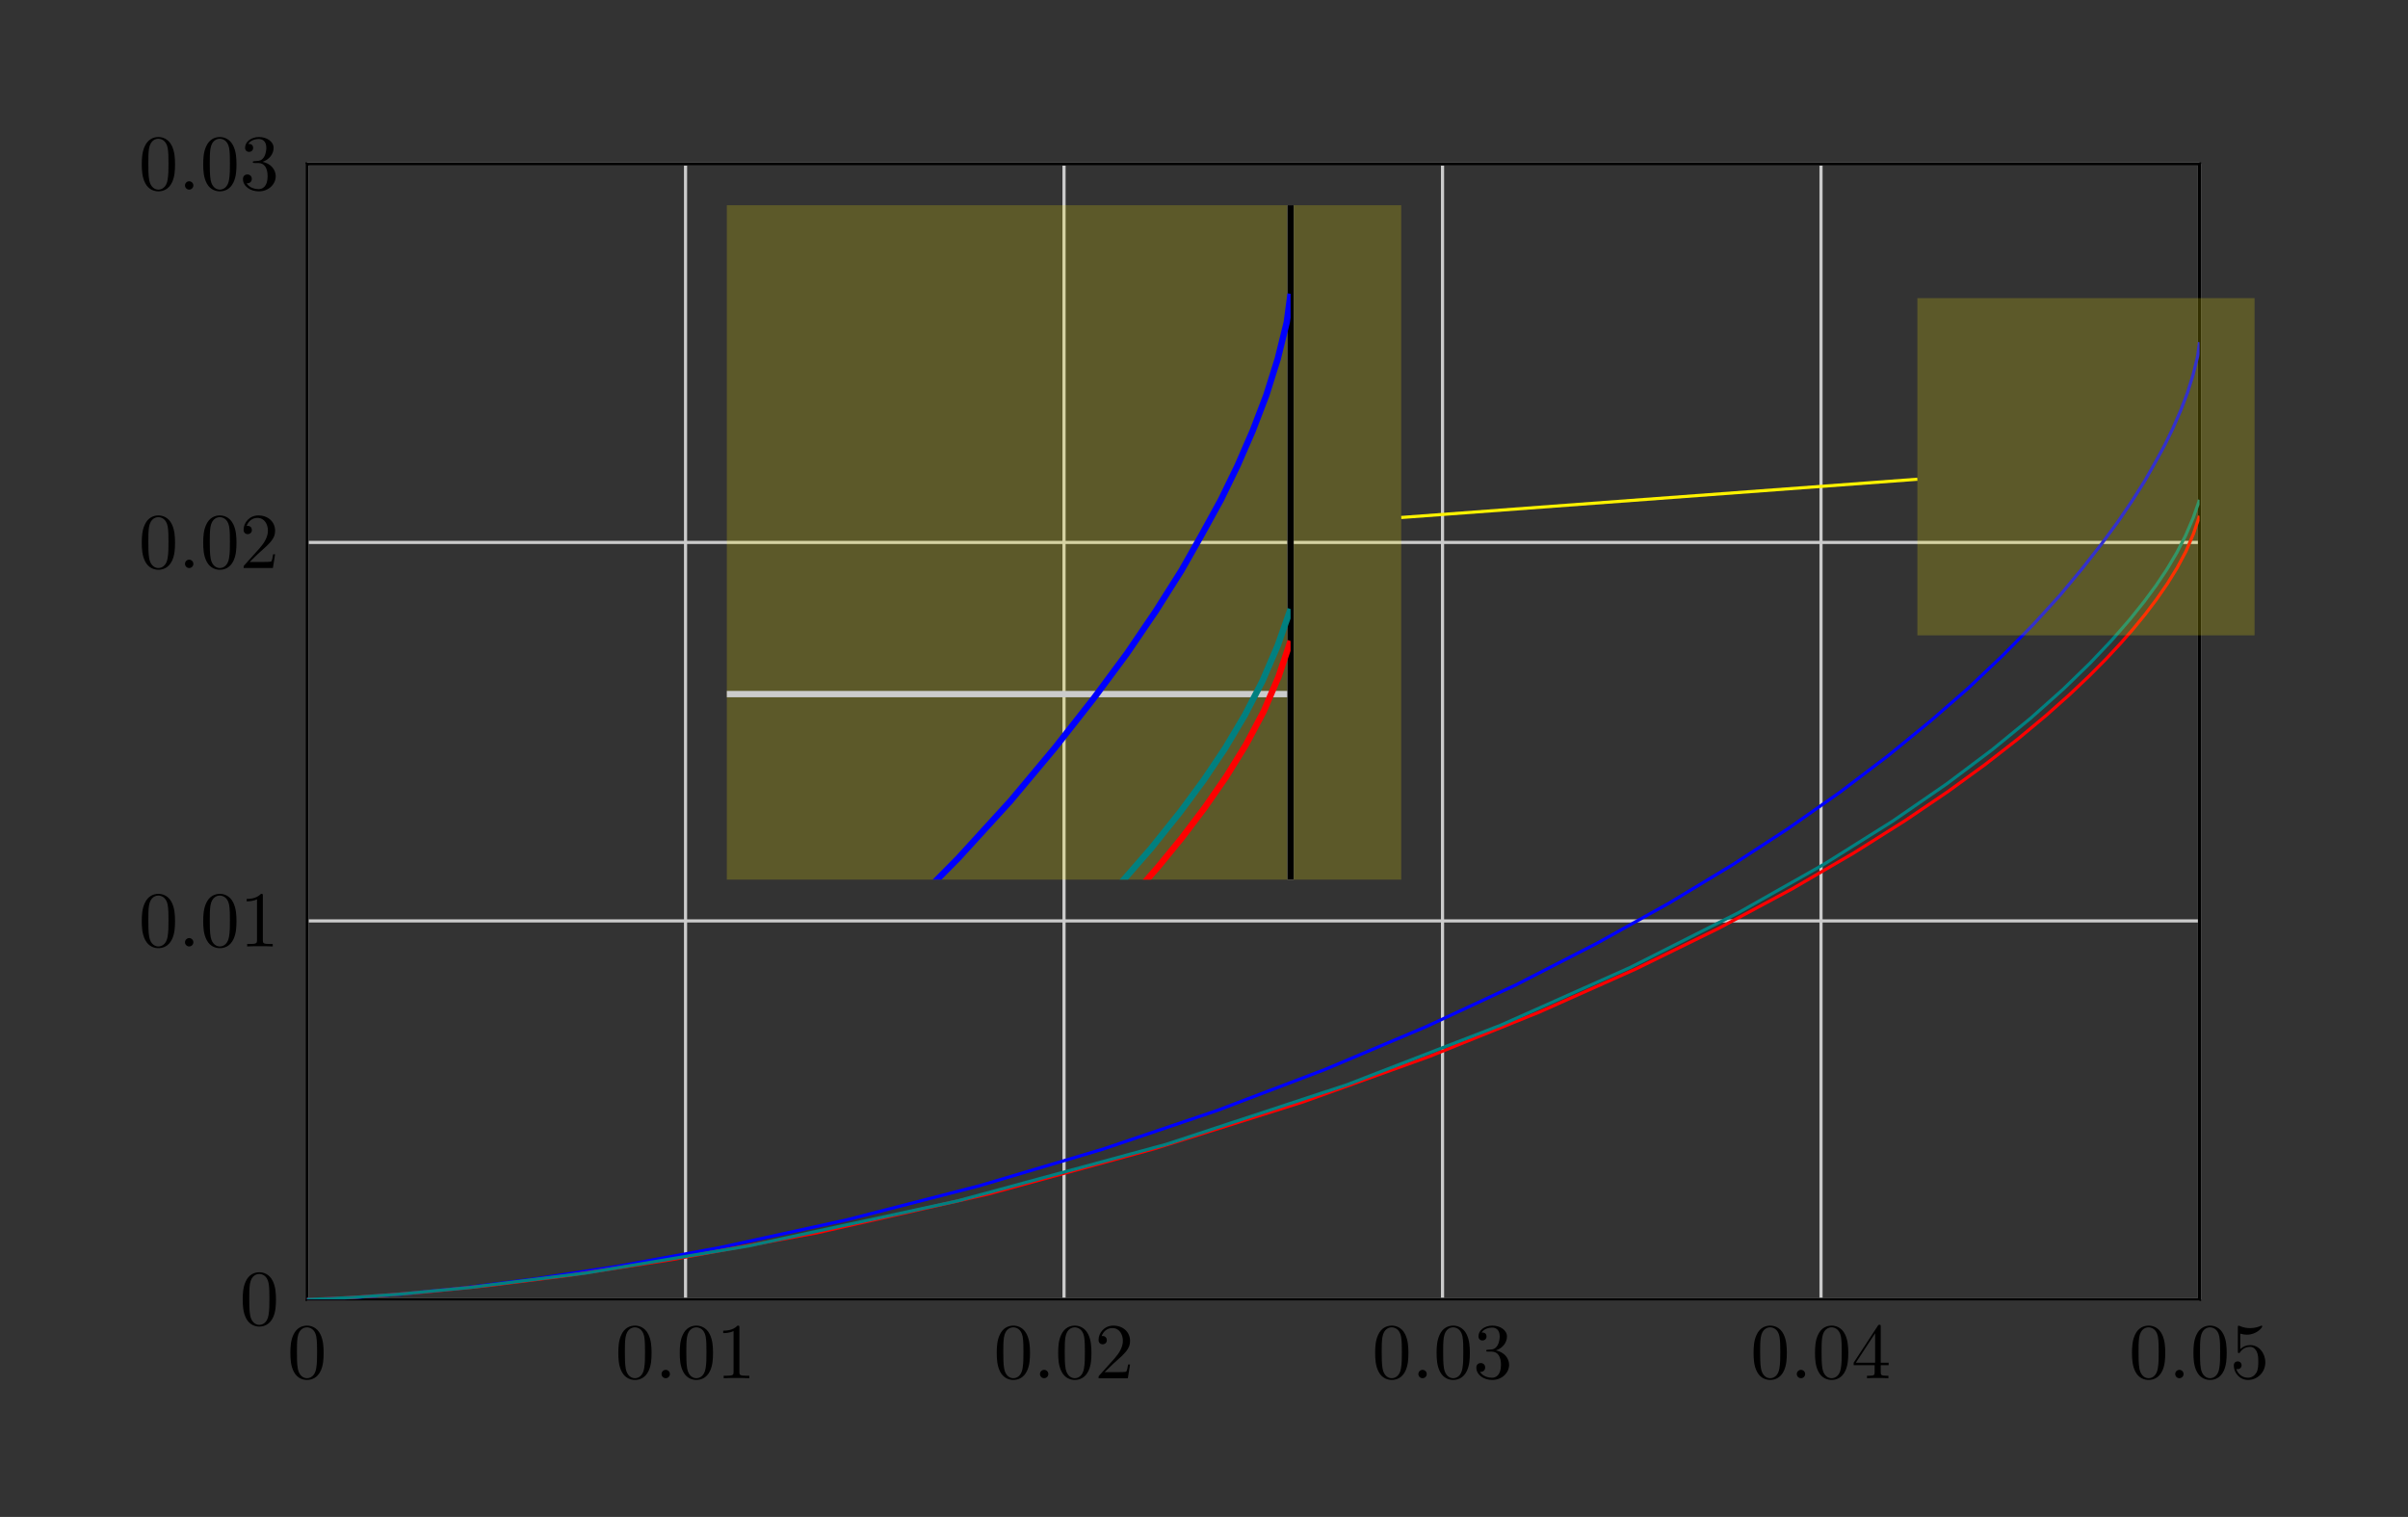 <svg xmlns="http://www.w3.org/2000/svg" xmlns:xlink="http://www.w3.org/1999/xlink" version="1.1" width="506.167pt" height="318.867pt" viewBox="0 0 506.167 318.867">
<rect x="0" y="0" width="506.167" height="318.867" fill="#333333" stroke="none"/>
<defs>
<path id="font_1_2" d="M.46 .32C.46 .4 .455 .48 .42 .554 .374 .65 .292 .666 .25 .666 .19 .666 .117 .64 .076 .547 .044 .478 .039 .4 .039 .32 .039 .245 .043 .155 .084 .079 .127-.002 .2-.022 .249-.022 .303-.022 .379-.001 .423 .094 .455 .163 .46 .241 .46 .32M.249-0C.21-0 .151 .025 .133 .121 .122 .181 .122 .273 .122 .332 .122 .396 .122 .462 .13 .516 .149 .635 .224 .644 .249 .644 .282 .644 .348 .626 .367 .527 .377 .471 .377 .395 .377 .332 .377 .257 .377 .189 .366 .125 .351 .03 .294-0 .249-0Z"/>
<path id="font_2_1" d="M.192 .053C.192 .082 .168 .106 .139 .106 .11 .106 .086 .082 .086 .053 .086 .024 .11 0 .139 0 .168 0 .192 .024 .192 .053Z"/>
<path id="font_1_3" d="M.294 .64C.294 .664 .294 .666 .271 .666 .209 .602 .121 .602 .089 .602V.571C.109 .571 .168 .571 .22 .597V.079C.22 .043 .217 .031 .127 .031H.095V0C.13 .003 .217 .003 .257 .003 .297 .003 .384 .003 .419 0V.031H.387C.297 .031 .294 .042 .294 .079V.64Z"/>
<path id="font_1_4" d="M.127 .077 .233 .18C.389 .318 .449 .372 .449 .472 .449 .586 .359 .666 .237 .666 .124 .666 .05 .574 .05 .485 .05 .429 .1 .429 .103 .429 .12 .429 .155 .441 .155 .482 .155 .508 .137 .534 .102 .534 .094 .534 .092 .534 .089 .533 .112 .598 .166 .635 .224 .635 .315 .635 .358 .554 .358 .472 .358 .392 .308 .313 .253 .251L.061 .037C.05 .026 .05 .024 .05 0H.421L.449 .174H.424C.419 .144 .412 .1 .402 .085 .395 .077 .329 .077 .307 .077H.127Z"/>
<path id="font_1_5" d="M.29 .352C.372 .379 .43 .449 .43 .528 .43 .61 .342 .666 .246 .666 .145 .666 .069 .606 .069 .53 .069 .497 .091 .478 .12 .478 .151 .478 .171 .5 .171 .529 .171 .579 .124 .579 .109 .579 .14 .628 .206 .641 .242 .641 .283 .641 .338 .619 .338 .529 .338 .517 .336 .459 .31 .415 .28 .367 .246 .364 .221 .363 .213 .362 .189 .36 .182 .36 .174 .359 .167 .358 .167 .348 .167 .337 .174 .337 .191 .337H.235C.317 .337 .354 .269 .354 .17 .354 .034 .285 .006 .241 .006 .198 .006 .123 .022 .088 .081 .123 .076 .154 .098 .154 .136 .154 .172 .127 .192 .098 .192 .074 .192 .042 .178 .042 .134 .042 .043 .135-.022 .244-.022 .366-.022 .457 .068 .457 .17 .457 .253 .394 .331 .29 .352Z"/>
<path id="font_1_6" d="M.294 .165V.078C.294 .042 .292 .031 .218 .031H.197V0C.238 .003 .29 .003 .332 .003 .374 .003 .427 .003 .468 0V.031H.447C.373 .031 .371 .042 .371 .078V.165H.471V.196H.371V.651C.371 .671 .371 .677 .355 .677 .346 .677 .343 .677 .335 .665L.028 .196V.165H.294M.3 .196H.056L.3 .569V.196Z"/>
<path id="font_1_7" d="M.449 .2C.449 .319 .367 .419 .259 .419 .211 .419 .168 .403 .132 .368V.564C.152 .558 .185 .551 .217 .551 .34 .551 .41 .642 .41 .655 .41 .661 .407 .666 .4 .666 .399 .666 .397 .666 .392 .663 .372 .654 .323 .634 .256 .634 .216 .634 .17 .641 .123 .662 .115 .665 .113 .665 .111 .665 .101 .665 .101 .657 .101 .641V.344C.101 .326 .101 .318 .115 .318 .122 .318 .124 .321 .128 .327 .139 .343 .176 .397 .257 .397 .309 .397 .334 .351 .342 .333 .358 .296 .36 .257 .36 .207 .36 .172 .36 .112 .336 .07 .312 .031 .275 .006 .229 .006 .156 .006 .099 .058 .082 .117 .085 .116 .088 .115 .099 .115 .132 .115 .149 .14 .149 .164 .149 .188 .132 .213 .099 .213 .085 .213 .05 .206 .05 .16 .05 .074 .119-.022 .231-.022 .347-.022 .449 .073 .449 .2Z"/>
<clipPath id="clip_3">
<path transform="matrix(1.667,0,0,-1.667,64.541,273.144)" d="M0 0H238.633V143.18H0Z"/>
</clipPath>
<clipPath id="clip_4">
<path transform="matrix(1.667,0,0,-1.667,64.542,273.144)" d="M52.933 52.933H137.973V137.973H52.933Z"/>
</clipPath>
<clipPath id="clip_5">
<path transform="matrix(3.333,0,0,-3.333,-524.088,464.051)" d="M0 0H238.633V143.18H0Z"/>
</clipPath>
</defs>
<path transform="matrix(1.667,0,0,-1.667,64.541,273.144)" stroke-width=".399" stroke-linecap="butt" stroke-miterlimit="10" stroke-linejoin="miter" fill="none" stroke="#cbcbcb" d="M0 0V143.18M47.727 0V143.18M95.453 0V143.18M143.18 0V143.18M190.906 0V143.18M238.633 0V143.18"/>
<path transform="matrix(1.667,0,0,-1.667,64.541,273.144)" stroke-width=".399" stroke-linecap="butt" stroke-miterlimit="10" stroke-linejoin="miter" fill="none" stroke="#cbcbcb" d="M0 0H238.633M0 47.727H238.633M0 95.453H238.633M0 143.18H238.633"/>
<path transform="matrix(1.667,0,0,-1.667,64.541,273.144)" stroke-width=".199" stroke-linecap="butt" stroke-miterlimit="10" stroke-linejoin="miter" fill="none" stroke="#929292" d="M0 0V0M47.727 0V0M95.453 0V0M143.18 0V0M190.906 0V0M238.633 0V0M0 143.18V143.18M47.727 143.18V143.18M95.453 143.18V143.18M143.18 143.18V143.18M190.906 143.18V143.18M238.633 143.18V143.18"/>
<path transform="matrix(1.667,0,0,-1.667,64.541,273.144)" stroke-width=".199" stroke-linecap="butt" stroke-miterlimit="10" stroke-linejoin="miter" fill="none" stroke="#929292" d="M0 0V0M0 47.727V47.727M0 95.453V95.453M0 143.18V143.18M238.633 0V0M238.633 47.727V47.727M238.633 95.453V95.453M238.633 143.18V143.18"/>
<path transform="matrix(1.667,0,0,-1.667,64.541,273.144)" stroke-width=".399" stroke-linecap="butt" stroke-miterlimit="10" stroke-linejoin="miter" fill="none" stroke="#000000" d="M0 0V143.18H238.633V0H0Z"/>
<use data-text="0" xlink:href="#font_1_2" transform="matrix(16.604,0,0,-16.604,60.39,289.711)"/>
<use data-text="0" xlink:href="#font_1_2" transform="matrix(16.604,0,0,-16.604,129.326,289.711)"/>
<use data-text="." xlink:href="#font_2_1" transform="matrix(16.604,0,0,-16.604,137.628,289.711)"/>
<use data-text="0" xlink:href="#font_1_2" transform="matrix(16.604,0,0,-16.604,142.24,289.711)"/>
<use data-text="1" xlink:href="#font_1_3" transform="matrix(16.604,0,0,-16.604,150.542,289.711)"/>
<use data-text="0" xlink:href="#font_1_2" transform="matrix(16.604,0,0,-16.604,208.87,289.711)"/>
<use data-text="." xlink:href="#font_2_1" transform="matrix(16.604,0,0,-16.604,217.172,289.711)"/>
<use data-text="0" xlink:href="#font_1_2" transform="matrix(16.604,0,0,-16.604,221.785,289.711)"/>
<use data-text="2" xlink:href="#font_1_4" transform="matrix(16.604,0,0,-16.604,230.087,289.711)"/>
<use data-text="0" xlink:href="#font_1_2" transform="matrix(16.604,0,0,-16.604,288.414,289.711)"/>
<use data-text="." xlink:href="#font_2_1" transform="matrix(16.604,0,0,-16.604,296.717,289.711)"/>
<use data-text="0" xlink:href="#font_1_2" transform="matrix(16.604,0,0,-16.604,301.329,289.711)"/>
<use data-text="3" xlink:href="#font_1_5" transform="matrix(16.604,0,0,-16.604,309.631,289.711)"/>
<use data-text="0" xlink:href="#font_1_2" transform="matrix(16.604,0,0,-16.604,367.959,289.711)"/>
<use data-text="." xlink:href="#font_2_1" transform="matrix(16.604,0,0,-16.604,376.261,289.711)"/>
<use data-text="0" xlink:href="#font_1_2" transform="matrix(16.604,0,0,-16.604,380.873,289.711)"/>
<use data-text="4" xlink:href="#font_1_6" transform="matrix(16.604,0,0,-16.604,389.175,289.711)"/>
<use data-text="0" xlink:href="#font_1_2" transform="matrix(16.604,0,0,-16.604,447.503,289.711)"/>
<use data-text="." xlink:href="#font_2_1" transform="matrix(16.604,0,0,-16.604,455.805,289.711)"/>
<use data-text="0" xlink:href="#font_1_2" transform="matrix(16.604,0,0,-16.604,460.418,289.711)"/>
<use data-text="5" xlink:href="#font_1_7" transform="matrix(16.604,0,0,-16.604,468.72,289.711)"/>
<use data-text="0" xlink:href="#font_1_2" transform="matrix(16.604,0,0,-16.604,50.372,278.494)"/>
<use data-text="0" xlink:href="#font_1_2" transform="matrix(16.604,0,0,-16.604,29.155,198.95)"/>
<use data-text="." xlink:href="#font_2_1" transform="matrix(16.604,0,0,-16.604,37.458,198.95)"/>
<use data-text="0" xlink:href="#font_1_2" transform="matrix(16.604,0,0,-16.604,42.07,198.95)"/>
<use data-text="1" xlink:href="#font_1_3" transform="matrix(16.604,0,0,-16.604,50.372,198.95)"/>
<use data-text="0" xlink:href="#font_1_2" transform="matrix(16.604,0,0,-16.604,29.155,119.406)"/>
<use data-text="." xlink:href="#font_2_1" transform="matrix(16.604,0,0,-16.604,37.458,119.406)"/>
<use data-text="0" xlink:href="#font_1_2" transform="matrix(16.604,0,0,-16.604,42.07,119.406)"/>
<use data-text="2" xlink:href="#font_1_4" transform="matrix(16.604,0,0,-16.604,50.372,119.406)"/>
<use data-text="0" xlink:href="#font_1_2" transform="matrix(16.604,0,0,-16.604,29.155,39.861)"/>
<use data-text="." xlink:href="#font_2_1" transform="matrix(16.604,0,0,-16.604,37.458,39.861)"/>
<use data-text="0" xlink:href="#font_1_2" transform="matrix(16.604,0,0,-16.604,42.07,39.861)"/>
<use data-text="3" xlink:href="#font_1_5" transform="matrix(16.604,0,0,-16.604,50.372,39.861)"/>
<g clip-path="url(#clip_3)">
<path transform="matrix(1.667,0,0,-1.667,64.541,273.144)" stroke-width=".399" stroke-linecap="butt" stroke-miterlimit="10" stroke-linejoin="miter" fill="none" stroke="#0000ff" d="M238.633 120.701 238.394 118.906 237.822 116.587 237.106 114.305 236.247 112.062 235.292 109.867 234.242 107.709 233.049 105.538 231.76 103.261 230.138 100.694 228.324 98.026 226.224 95.191 223.79 92.088 220.974 88.719 217.681 85.111 213.815 81.197 209.472 77.078 204.747 72.964 199.354 68.554 193.245 63.92 186.706 59.334 179.738 54.8 171.816 50.013 162.652 44.906 152.439 39.661 141.08 34.377 128.385 29.003 114.782 23.83 100.321 18.938 84.81 14.337 68.058 10.032 52.213 6.567 39.088 4.157 28.397 2.539 19.568 1.437 12.457 .721 7.923 .363 4.868 .177 2.386 .062 0 0"/>
<path transform="matrix(1.667,0,0,-1.667,64.541,273.144)" stroke-width=".399" stroke-linecap="butt" stroke-miterlimit="10" stroke-linejoin="miter" fill="none" stroke="#ff0000" d="M238.633 98.803 237.875 96.55 236.94 94.364 235.823 92.266 234.574 90.243 233.219 88.29 231.785 86.394 230.279 84.554 228.655 82.697 226.81 80.719 224.692 78.586 222.231 76.253 219.267 73.615 215.733 70.669 211.612 67.459 206.917 64.043 201.525 60.387 195.041 56.297 187.246 51.757 178.11 46.846 167.513 41.648 155.372 36.223 141.561 30.649 125.642 24.921 106.91 19.017 85.843 13.271 64.295 8.395 45.968 5.015 32.74 2.982 22.816 1.741 15.016 .949 9.084 .466 5.009 .205 2.402 .078 0 0"/>
<path transform="matrix(1.667,0,0,-1.667,64.541,273.144)" stroke-width=".399" stroke-linecap="butt" stroke-miterlimit="10" stroke-linejoin="miter" fill="none" stroke="#008080" d="M238.633 100.818 237.828 98.528 236.87 96.297 235.758 94.139 234.517 92.053 233.162 90.034 231.675 88.019 229.845 85.734 227.554 83.104 224.807 80.209 221.442 76.944 217.385 73.325 212.508 69.329 206.757 65.007 199.928 60.301 191.304 54.887 180.419 48.722 166.827 41.85 150.531 34.584 131.137 27.073 108.312 19.545 81.989 12.408 55.737 6.753 35.138 3.323 20.545 1.502 11.603 .659 6.392 .289 2.764 .096 0 0"/>
</g>
<path transform="matrix(1.667,0,0,-1.667,64.542,273.144)" d="M245.575 126.259H203.055V83.738H245.575ZM203.055 83.738" fill="#fff200" fill-opacity=".2"/>
<path transform="matrix(1.667,0,0,-1.667,64.542,273.144)" d="M52.933 52.933H137.973V137.973H52.933Z" fill="#fff200" fill-opacity=".2"/>
<g clip-path="url(#clip_4)">
<path transform="matrix(3.333,0,0,-3.333,-524.088,464.051)" stroke-width=".399" stroke-linecap="butt" stroke-miterlimit="10" stroke-linejoin="miter" fill="none" stroke="#cbcbcb" d="M0 0V143.18M47.727 0V143.18M95.453 0V143.18M143.18 0V143.18M190.906 0V143.18M238.633 0V143.18"/>
<path transform="matrix(3.333,0,0,-3.333,-524.088,464.051)" stroke-width=".399" stroke-linecap="butt" stroke-miterlimit="10" stroke-linejoin="miter" fill="none" stroke="#cbcbcb" d="M0 0H238.633M0 47.727H238.633M0 95.453H238.633M0 143.18H238.633"/>
<path transform="matrix(3.333,0,0,-3.333,-524.088,464.051)" stroke-width=".199" stroke-linecap="butt" stroke-miterlimit="10" stroke-linejoin="miter" fill="none" stroke="#929292" d="M0 0V0M47.727 0V0M95.453 0V0M143.18 0V0M190.906 0V0M238.633 0V0M0 143.18V143.18M47.727 143.18V143.18M95.453 143.18V143.18M143.18 143.18V143.18M190.906 143.18V143.18M238.633 143.18V143.18"/>
<path transform="matrix(3.333,0,0,-3.333,-524.088,464.051)" stroke-width=".199" stroke-linecap="butt" stroke-miterlimit="10" stroke-linejoin="miter" fill="none" stroke="#929292" d="M0 0V0M0 47.727V47.727M0 95.453V95.453M0 143.18V143.18M238.633 0V0M238.633 47.727V47.727M238.633 95.453V95.453M238.633 143.18V143.18"/>
<path transform="matrix(3.333,0,0,-3.333,-524.088,464.051)" stroke-width=".399" stroke-linecap="butt" stroke-miterlimit="10" stroke-linejoin="miter" fill="none" stroke="#000000" d="M0 0V143.18H238.633V0H0Z"/>
<g clip-path="url(#clip_5)">
<path transform="matrix(3.333,0,0,-3.333,-524.088,464.051)" stroke-width=".399" stroke-linecap="butt" stroke-miterlimit="10" stroke-linejoin="miter" fill="none" stroke="#0000ff" d="M238.633 120.701 238.394 118.906 237.822 116.587 237.106 114.305 236.247 112.062 235.292 109.867 234.242 107.709 233.049 105.538 231.76 103.261 230.138 100.694 228.324 98.026 226.224 95.191 223.79 92.088 220.974 88.719 217.681 85.111 213.815 81.197 209.472 77.078 204.747 72.964 199.354 68.554 193.245 63.92 186.706 59.334 179.738 54.8 171.816 50.013 162.652 44.906 152.439 39.661 141.08 34.377 128.385 29.003 114.782 23.83 100.321 18.938 84.81 14.337 68.058 10.032 52.213 6.567 39.088 4.157 28.397 2.539 19.568 1.437 12.457 .721 7.923 .363 4.868 .177 2.386 .062 0 0"/>
<path transform="matrix(3.333,0,0,-3.333,-524.088,464.051)" stroke-width=".399" stroke-linecap="butt" stroke-miterlimit="10" stroke-linejoin="miter" fill="none" stroke="#ff0000" d="M238.633 98.803 237.875 96.55 236.94 94.364 235.823 92.266 234.574 90.243 233.219 88.29 231.785 86.394 230.279 84.554 228.655 82.697 226.81 80.719 224.692 78.586 222.231 76.253 219.267 73.615 215.733 70.669 211.612 67.459 206.917 64.043 201.525 60.387 195.041 56.297 187.246 51.757 178.11 46.846 167.513 41.648 155.372 36.223 141.561 30.649 125.642 24.921 106.91 19.017 85.843 13.271 64.295 8.395 45.968 5.015 32.74 2.982 22.816 1.741 15.016 .949 9.084 .466 5.009 .205 2.402 .078 0 0"/>
<path transform="matrix(3.333,0,0,-3.333,-524.088,464.051)" stroke-width=".399" stroke-linecap="butt" stroke-miterlimit="10" stroke-linejoin="miter" fill="none" stroke="#008080" d="M238.633 100.818 237.828 98.528 236.87 96.297 235.758 94.139 234.517 92.053 233.162 90.034 231.675 88.019 229.845 85.734 227.554 83.104 224.807 80.209 221.442 76.944 217.385 73.325 212.508 69.329 206.757 65.007 199.928 60.301 191.304 54.887 180.419 48.722 166.827 41.85 150.531 34.584 131.137 27.073 108.312 19.545 81.989 12.408 55.737 6.753 35.138 3.323 20.545 1.502 11.603 .659 6.392 .289 2.764 .096 0 0"/>
</g>
</g>
<path transform="matrix(1.667,0,0,-1.667,64.542,273.144)" stroke-width=".399" stroke-linecap="butt" stroke-miterlimit="10" stroke-linejoin="miter" fill="none" stroke="#fff200" d="M203.055 103.423 137.973 98.598"/>
</svg>
